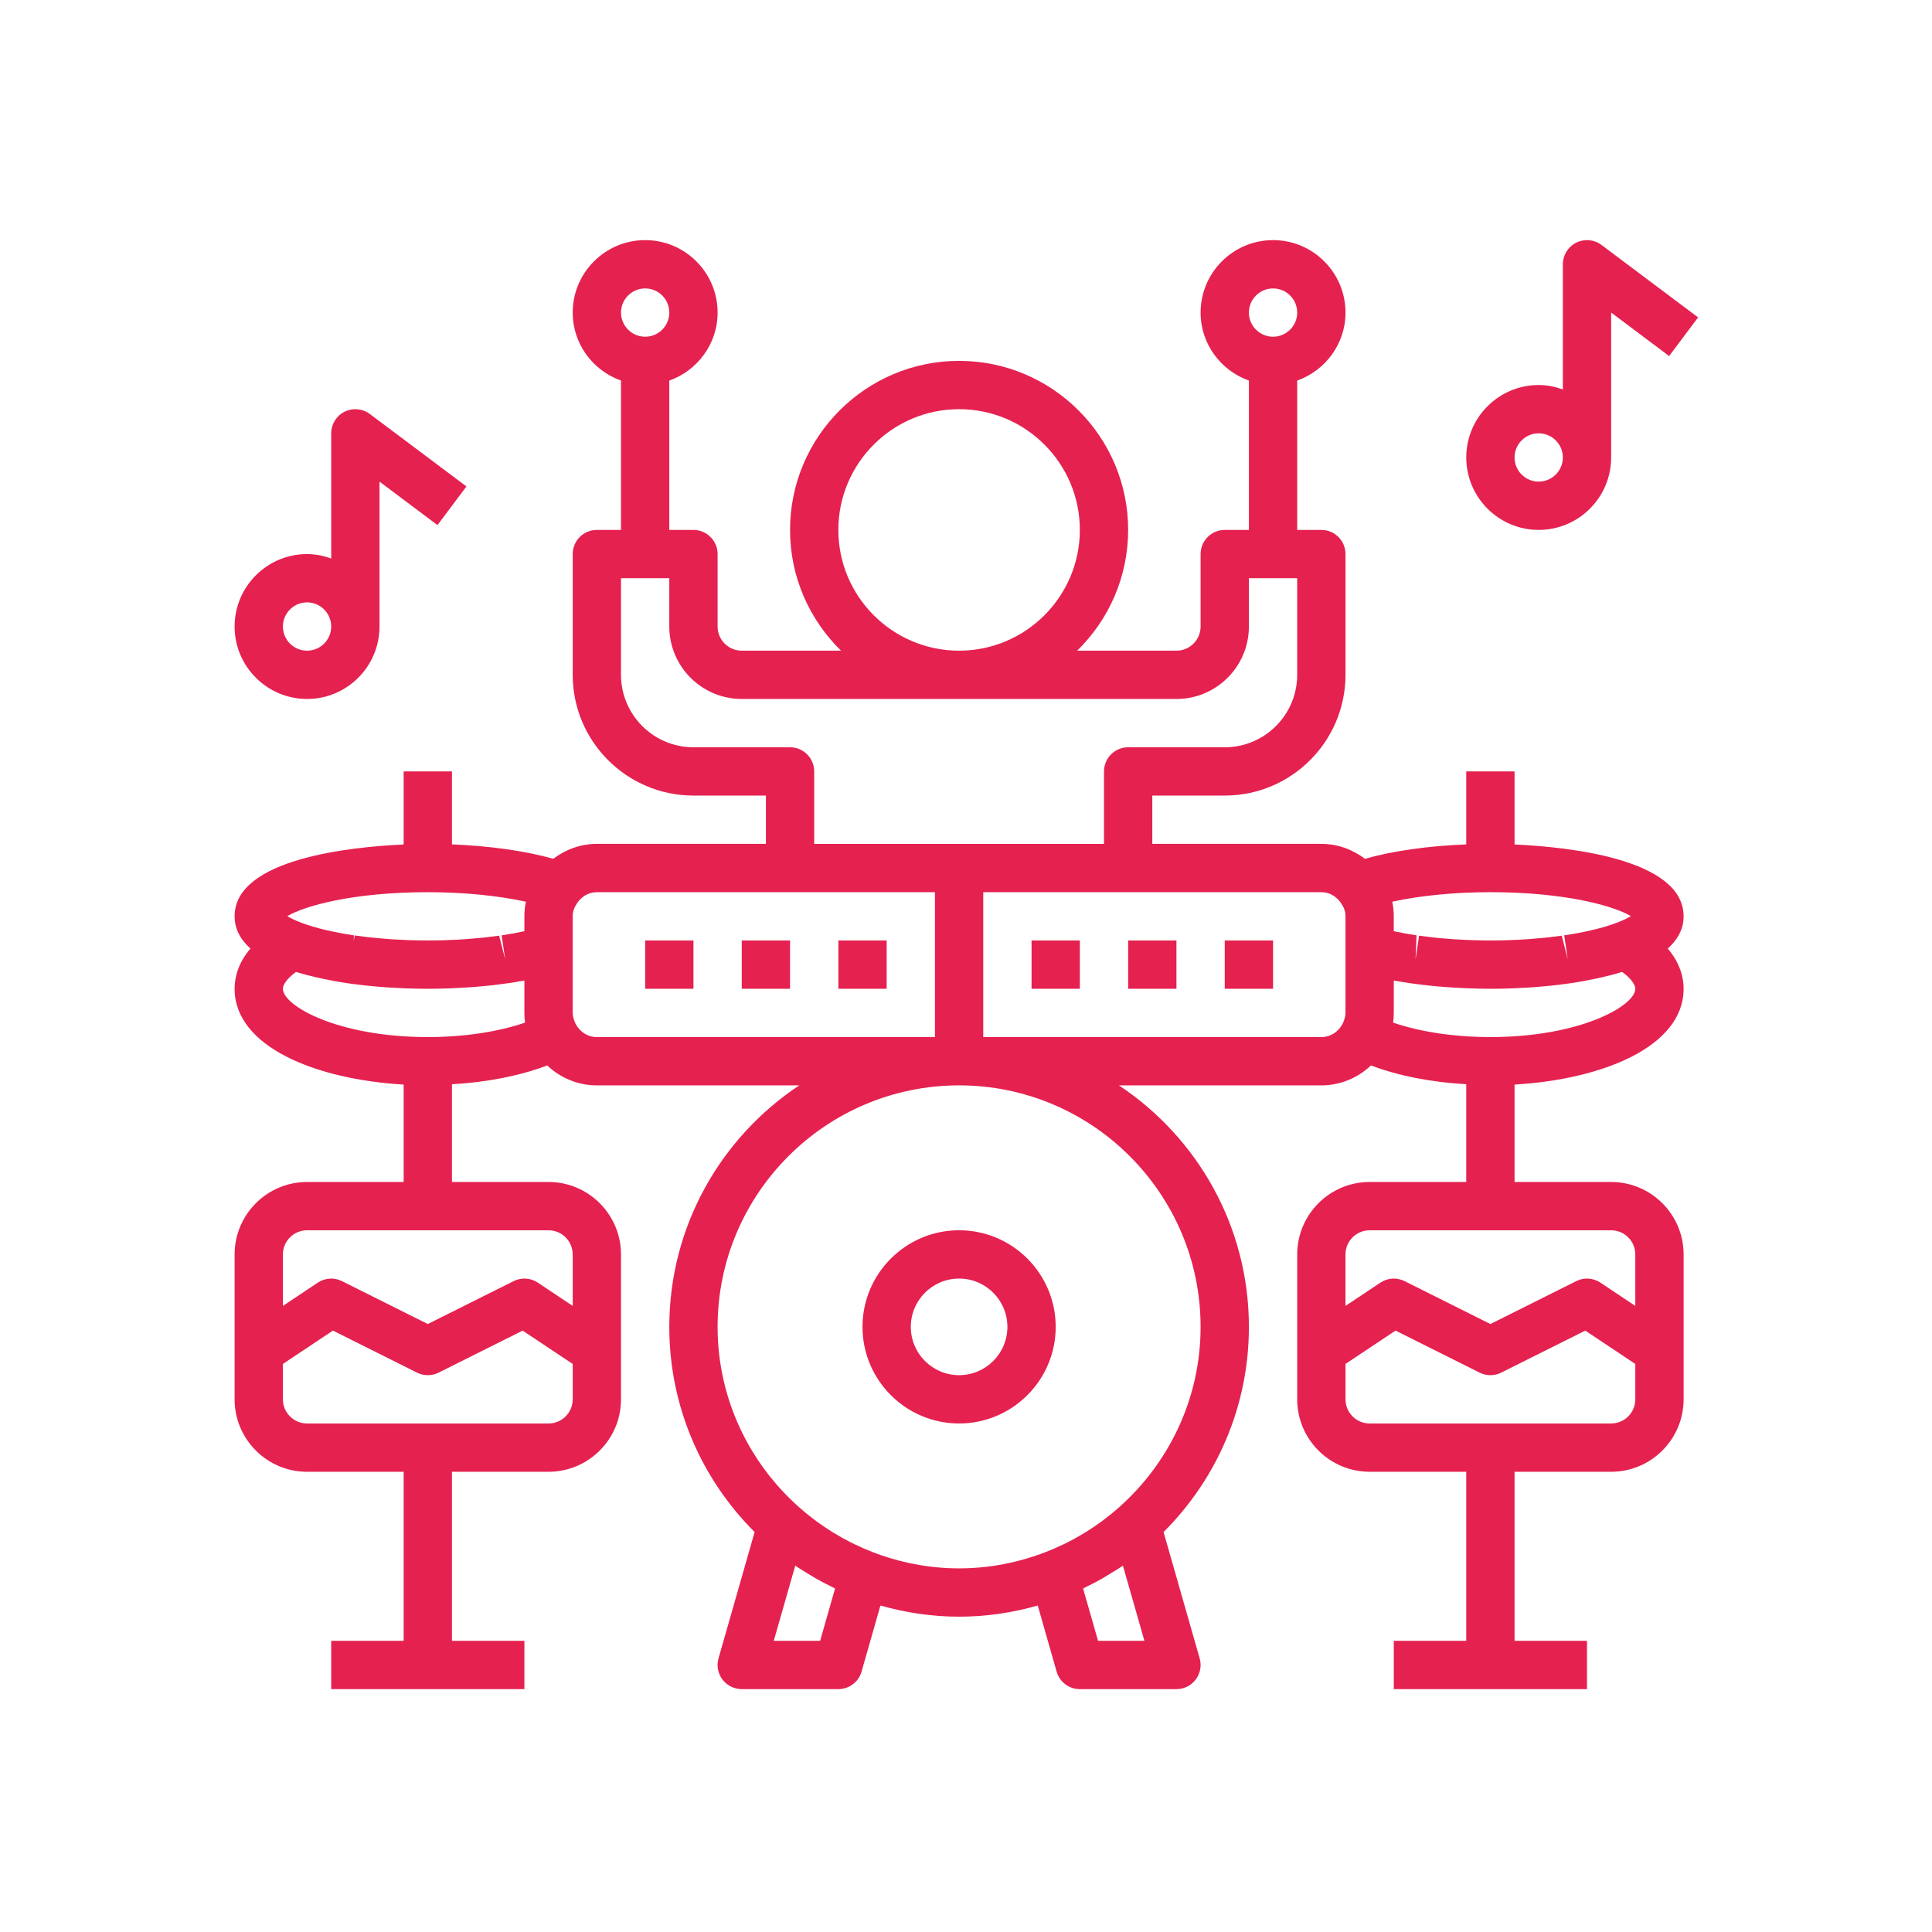 <svg width="200" height="200" viewBox="0 0 200 200" fill="none" xmlns="http://www.w3.org/2000/svg">
<path d="M174.286 94.858C174.286 88.892 162.276 87.67 156.786 87.42V79.858H151.786V87.412C147.851 87.567 144.183 88.085 141.296 88.902C140.036 87.948 138.485 87.357 136.786 87.357H119.286V82.357H126.786C133.679 82.357 139.286 76.75 139.286 69.857V57.357C139.286 55.975 138.165 54.857 136.786 54.857H134.286V39.398C137.189 38.362 139.286 35.612 139.286 32.357C139.286 28.222 135.921 24.857 131.786 24.857C127.651 24.857 124.286 28.222 124.286 32.357C124.286 35.612 126.383 38.362 129.286 39.398V54.857H126.786C125.406 54.857 124.286 55.975 124.286 57.357V64.857C124.286 66.237 123.163 67.357 121.786 67.357H111.508C114.761 64.178 116.786 59.753 116.786 54.857C116.786 45.21 108.935 37.357 99.286 37.357C89.636 37.357 81.786 45.21 81.786 54.857C81.786 59.753 83.81 64.178 87.064 67.357H76.786C75.409 67.357 74.286 66.237 74.286 64.857V57.357C74.286 55.975 73.165 54.857 71.786 54.857H69.286V39.398C72.189 38.362 74.286 35.612 74.286 32.357C74.286 28.222 70.921 24.857 66.786 24.857C62.651 24.857 59.286 28.222 59.286 32.357C59.286 35.612 61.383 38.362 64.286 39.398V54.857H61.786C60.406 54.857 59.286 55.975 59.286 57.357V69.857C59.286 76.75 64.893 82.357 71.786 82.357H79.286V87.357H61.786C60.086 87.357 58.536 87.948 57.276 88.902C54.386 88.085 50.718 87.567 46.786 87.412V79.858H41.786V87.42C36.296 87.67 24.286 88.892 24.286 94.858C24.286 96.115 24.848 97.228 25.925 98.195C24.638 99.71 24.286 101.202 24.286 102.358C24.286 108.37 32.728 111.75 41.786 112.275V122.358H31.786C27.651 122.358 24.286 125.722 24.286 129.858V144.858C24.286 148.993 27.651 152.358 31.786 152.358H41.786V169.858H34.286V174.858H54.286V169.858H46.786V152.358H56.786C60.921 152.358 64.286 148.993 64.286 144.858V129.858C64.286 125.722 60.921 122.358 56.786 122.358H46.786V112.243C50.449 112.031 53.818 111.365 56.649 110.295C57.993 111.565 59.794 112.358 61.786 112.358H82.738C74.641 117.735 69.286 126.928 69.286 137.358C69.286 145.648 72.665 153.16 78.118 158.595L74.381 171.673C74.165 172.427 74.316 173.237 74.788 173.864C75.263 174.491 76.001 174.858 76.786 174.858H86.786C87.901 174.858 88.883 174.118 89.189 173.043L91.141 166.203C93.736 166.938 96.461 167.358 99.286 167.358C102.111 167.358 104.836 166.938 107.429 166.205L109.381 173.045C109.689 174.118 110.671 174.858 111.786 174.858H121.786C122.57 174.858 123.308 174.491 123.781 173.866C124.253 173.238 124.406 172.428 124.189 171.674L120.451 158.596C125.906 153.16 129.286 145.648 129.286 137.358C129.286 126.928 123.931 117.735 115.834 112.358H136.786C138.778 112.358 140.578 111.565 141.923 110.293C144.753 111.365 148.123 112.031 151.786 112.24V122.358H141.786C137.651 122.358 134.286 125.722 134.286 129.858V144.858C134.286 148.993 137.651 152.358 141.786 152.358H151.786V169.858H144.286V174.858H164.286V169.858H156.786V152.358H166.786C170.921 152.358 174.286 148.993 174.286 144.858V129.858C174.286 125.722 170.921 122.358 166.786 122.358H156.786V112.275C165.844 111.747 174.286 108.37 174.286 102.358C174.286 101.202 173.933 99.71 172.646 98.195C173.723 97.228 174.286 96.118 174.286 94.858L174.286 94.858ZM131.786 29.858C133.163 29.858 134.286 30.978 134.286 32.358C134.286 33.737 133.163 34.858 131.786 34.858C130.408 34.858 129.286 33.737 129.286 32.358C129.286 30.978 130.408 29.858 131.786 29.858ZM66.786 29.858C68.163 29.858 69.286 30.978 69.286 32.358C69.286 33.737 68.163 34.858 66.786 34.858C65.409 34.858 64.286 33.737 64.286 32.358C64.286 30.978 65.409 29.858 66.786 29.858ZM56.786 147.358H31.786C30.409 147.358 29.286 146.237 29.286 144.858V141.195L34.465 137.743L43.167 142.093C43.518 142.271 43.903 142.358 44.286 142.358C44.669 142.358 45.054 142.271 45.403 142.095L54.105 137.745L59.286 141.195V144.857C59.286 146.237 58.163 147.357 56.786 147.357L56.786 147.358ZM59.286 129.858V135.188L55.673 132.778C54.927 132.28 53.968 132.22 53.168 132.623L44.285 137.063L35.403 132.623C34.6 132.224 33.643 132.28 32.898 132.778L29.285 135.188V129.858C29.285 128.478 30.408 127.358 31.785 127.358H56.785C58.163 127.358 59.285 128.478 59.285 129.858H59.286ZM166.786 147.358H141.786C140.408 147.358 139.286 146.237 139.286 144.858V141.195L144.465 137.743L153.167 142.093C153.518 142.271 153.903 142.358 154.286 142.358C154.669 142.358 155.054 142.271 155.403 142.095L164.105 137.745L169.286 141.195V144.857C169.286 146.237 168.163 147.357 166.786 147.357L166.786 147.358ZM169.286 129.858V135.188L165.673 132.778C164.927 132.28 163.965 132.22 163.168 132.623L154.286 137.063L145.403 132.623C144.6 132.224 143.64 132.28 142.898 132.778L139.285 135.188V129.858C139.285 128.478 140.408 127.358 141.785 127.358H166.785C168.163 127.358 169.285 128.478 169.285 129.858H169.286ZM167.376 95.52C165.959 96.058 164.074 96.51 161.926 96.828L162.294 99.3L161.671 96.861C161.229 96.923 160.774 96.981 160.336 97.03L159.846 97.081C159.436 97.123 159.019 97.158 158.396 97.206L158.029 97.234C157.604 97.264 157.172 97.284 156.744 97.3C156.737 97.3 156.494 97.311 156.484 97.311L156.172 97.325C154.93 97.365 153.66 97.368 152.372 97.323L151.837 97.3C151.4 97.28 150.964 97.26 150.529 97.234L149.974 97.191C149.551 97.159 149.134 97.124 148.727 97.081L148.247 97.03C147.787 96.978 147.337 96.923 146.9 96.861L146.537 99.333L146.642 96.825C145.815 96.702 145.027 96.561 144.287 96.398H144.282L144.281 94.857C144.281 94.34 144.229 93.833 144.126 93.343C146.986 92.718 150.584 92.357 154.286 92.357C162.084 92.357 167.116 93.803 168.828 94.84C168.518 95.025 168.056 95.26 167.376 95.52V95.52ZM86.785 54.858C86.785 47.965 92.392 42.358 99.285 42.358C106.178 42.358 111.785 47.965 111.785 54.858C111.785 61.75 106.178 67.358 99.285 67.358C92.392 67.358 86.785 61.75 86.785 54.858ZM81.785 77.358H71.785C67.65 77.358 64.285 73.993 64.285 69.858V59.858H69.285V64.858C69.285 68.993 72.65 72.358 76.785 72.358H121.785C125.92 72.358 129.285 68.993 129.285 64.858V59.858H134.285V69.858C134.285 73.993 130.92 77.358 126.785 77.358H116.785C115.405 77.358 114.285 78.475 114.285 79.858V87.358H84.285V79.858C84.285 78.475 83.164 77.358 81.785 77.358ZM44.285 92.358C47.987 92.358 51.585 92.718 54.44 93.343C54.337 93.833 54.285 94.34 54.285 94.858V96.4C53.545 96.559 52.755 96.705 51.928 96.827L52.295 99.299L51.672 96.86C51.23 96.922 50.775 96.98 50.337 97.029L49.847 97.08C49.438 97.122 49.02 97.157 48.397 97.205L48.03 97.233C47.605 97.263 47.173 97.283 46.746 97.299C46.738 97.299 46.496 97.309 46.486 97.309L46.173 97.324C44.931 97.364 43.661 97.366 42.373 97.322L41.838 97.299C41.401 97.279 40.965 97.259 40.53 97.233L39.975 97.19C39.553 97.158 39.135 97.123 38.728 97.08L38.26 97.035C37.812 96.983 37.381 96.93 36.952 96.868C36.872 96.858 36.807 96.847 36.722 96.837L36.617 97.418L36.639 96.863L36.644 96.829C34.497 96.508 32.612 96.056 31.197 95.524C30.514 95.264 30.052 95.028 29.741 94.844C31.454 93.803 36.487 92.358 44.285 92.358L44.285 92.358ZM44.285 107.358C34.98 107.358 29.285 104.12 29.285 102.358C29.285 101.978 29.655 101.335 30.637 100.615C30.665 100.625 30.7 100.63 30.728 100.64C31.385 100.842 32.093 101.025 32.838 101.195C33.04 101.243 33.248 101.285 33.459 101.33C34.239 101.495 35.046 101.647 35.911 101.775C35.911 101.775 36.175 101.81 36.179 101.81C36.671 101.882 37.176 101.945 37.717 102.005L38.219 102.057C38.669 102.105 39.128 102.14 39.784 102.192L40.213 102.225C40.679 102.255 41.151 102.277 41.846 102.307L42.229 102.322C42.902 102.345 43.589 102.358 44.285 102.358C44.98 102.358 45.667 102.345 46.319 102.323L46.944 102.295C47.422 102.275 47.894 102.25 48.347 102.222L48.98 102.174C49.445 102.137 49.905 102.102 50.357 102.054L50.88 101.999C51.397 101.941 51.902 101.879 52.392 101.807C52.394 101.807 52.656 101.773 52.66 101.773C52.67 101.77 52.68 101.768 52.69 101.768C53.238 101.686 53.767 101.599 54.285 101.504V104.857C54.285 105.194 54.307 105.53 54.355 105.86C51.547 106.823 48 107.357 44.285 107.357L44.285 107.358ZM59.589 105.99C59.529 105.875 59.484 105.758 59.442 105.64C59.359 105.39 59.285 105.135 59.285 104.858V94.858C59.285 94.297 59.487 93.882 59.702 93.559C60.145 92.853 60.892 92.358 61.785 92.358H96.785V107.358H61.785C60.822 107.358 60.007 106.793 59.589 105.99V105.99ZM86.444 164.445L84.9 169.857H80.099L82.325 162.077C82.822 162.42 83.343 162.727 83.863 163.04C84.065 163.162 84.262 163.29 84.465 163.407C84.998 163.711 85.542 163.989 86.095 164.259C86.212 164.317 86.325 164.388 86.444 164.445L86.444 164.445ZM118.47 169.857H113.67L112.122 164.445C112.242 164.387 112.354 164.317 112.474 164.259C113.027 163.987 113.571 163.709 114.104 163.407C114.309 163.289 114.507 163.161 114.706 163.039C115.224 162.727 115.747 162.419 116.244 162.077L118.47 169.857ZM124.285 137.357C124.285 144.805 120.992 151.483 115.809 156.067C115.344 156.48 114.864 156.87 114.372 157.245C114.249 157.337 114.126 157.43 114.001 157.523C113.503 157.885 112.997 158.23 112.477 158.555C112.349 158.635 112.222 158.712 112.092 158.79C111.551 159.113 111.001 159.42 110.439 159.7C110.334 159.752 110.223 159.803 110.118 159.855C109.518 160.143 108.911 160.413 108.288 160.655C105.49 161.737 102.462 162.357 99.285 162.357C96.107 162.357 93.079 161.737 90.282 160.652C89.66 160.412 89.05 160.142 88.452 159.852C88.345 159.799 88.237 159.749 88.132 159.697C87.569 159.414 87.019 159.11 86.479 158.787C86.349 158.71 86.221 158.632 86.094 158.552C85.574 158.227 85.066 157.882 84.569 157.519C84.444 157.429 84.321 157.334 84.199 157.241C83.706 156.868 83.229 156.477 82.761 156.064C77.577 151.482 74.285 144.805 74.285 137.357C74.285 123.573 85.5 112.357 99.285 112.357C113.069 112.357 124.285 123.573 124.285 137.357L124.285 137.357ZM136.785 107.357H101.785V92.358H136.785C137.678 92.358 138.424 92.853 138.867 93.559C139.083 93.882 139.285 94.297 139.285 94.858V104.857C139.285 105.135 139.21 105.39 139.127 105.64C139.085 105.757 139.042 105.875 138.98 105.99C138.563 106.793 137.747 107.358 136.785 107.358V107.357ZM154.285 107.357C150.569 107.357 147.022 106.823 144.214 105.86C144.262 105.53 144.285 105.195 144.285 104.857V101.503C144.799 101.597 145.333 101.688 145.88 101.767C145.89 101.769 145.9 101.772 145.91 101.772C145.91 101.772 146.174 101.806 146.178 101.806C146.67 101.879 147.175 101.941 147.69 101.998C147.698 102 147.704 102 147.714 102L148.217 102.053C148.666 102.101 149.126 102.135 149.781 102.188L150.211 102.22C150.676 102.25 151.149 102.273 151.844 102.303L152.227 102.317C152.902 102.345 153.589 102.358 154.285 102.358C154.98 102.358 155.667 102.345 156.319 102.323L156.944 102.295C157.422 102.275 157.894 102.25 158.347 102.222L158.98 102.174C159.445 102.137 159.905 102.102 160.357 102.054L160.88 101.999C161.397 101.941 161.902 101.879 162.392 101.807C162.394 101.807 162.656 101.773 162.66 101.773C163.525 101.645 164.329 101.493 165.109 101.327C165.322 101.283 165.529 101.237 165.734 101.192C166.472 101.023 167.18 100.842 167.832 100.64C167.862 100.63 167.899 100.622 167.929 100.615C168.914 101.335 169.285 101.978 169.285 102.358C169.285 104.12 163.589 107.358 154.285 107.358L154.285 107.357Z" fill="#E52150"/>
<path d="M99.286 147.357C104.8 147.357 109.286 142.872 109.286 137.357C109.286 131.843 104.8 127.357 99.286 127.357C93.771 127.357 89.286 131.843 89.286 137.357C89.286 142.872 93.771 147.357 99.286 147.357ZM99.286 132.357C102.043 132.357 104.286 134.6 104.286 137.357C104.286 140.115 102.043 142.357 99.286 142.357C96.528 142.357 94.286 140.115 94.286 137.357C94.286 134.6 96.528 132.357 99.286 132.357Z" fill="#E52150"/>
<path d="M163.169 25.12C162.32 25.545 161.786 26.41 161.786 27.357V40.317C161.001 40.037 160.165 39.857 159.286 39.857C155.151 39.857 151.786 43.222 151.786 47.357C151.786 51.492 155.151 54.857 159.286 54.857C163.421 54.857 166.786 51.492 166.786 47.357V32.357L172.786 36.857L175.786 32.857L165.786 25.357C165.026 24.787 164.013 24.7 163.169 25.119V25.12ZM159.286 49.857C157.908 49.857 156.786 48.737 156.786 47.357C156.786 45.978 157.908 44.857 159.286 44.857C160.663 44.857 161.786 45.978 161.786 47.357C161.786 48.737 160.663 49.857 159.286 49.857Z" fill="#E52150"/>
<path d="M31.786 72.357C35.921 72.357 39.286 68.993 39.286 64.857V49.857L45.286 54.357L48.286 50.357L38.286 42.857C37.526 42.287 36.516 42.202 35.669 42.62C34.82 43.045 34.286 43.91 34.286 44.857V57.817C33.501 57.537 32.665 57.357 31.786 57.357C27.651 57.357 24.286 60.722 24.286 64.857C24.286 68.992 27.651 72.357 31.786 72.357V72.357ZM31.786 62.357C33.163 62.357 34.286 63.478 34.286 64.857C34.286 66.237 33.163 67.357 31.786 67.357C30.409 67.357 29.286 66.237 29.286 64.857C29.286 63.478 30.409 62.357 31.786 62.357Z" fill="#E52150"/>
<path d="M66.786 97.357H71.786V102.357H66.786V97.357Z" fill="#E52150"/>
<path d="M76.786 97.357H81.786V102.357H76.786V97.357Z" fill="#E52150"/>
<path d="M86.786 97.357H91.786V102.357H86.786V97.357Z" fill="#E52150"/>
<path d="M106.786 97.357H111.786V102.357H106.786V97.357Z" fill="#E52150"/>
<path d="M116.786 97.357H121.786V102.357H116.786V97.357Z" fill="#E52150"/>
<path d="M126.786 97.357H131.786V102.357H126.786V97.357Z" fill="#E52150"/>
</svg>

